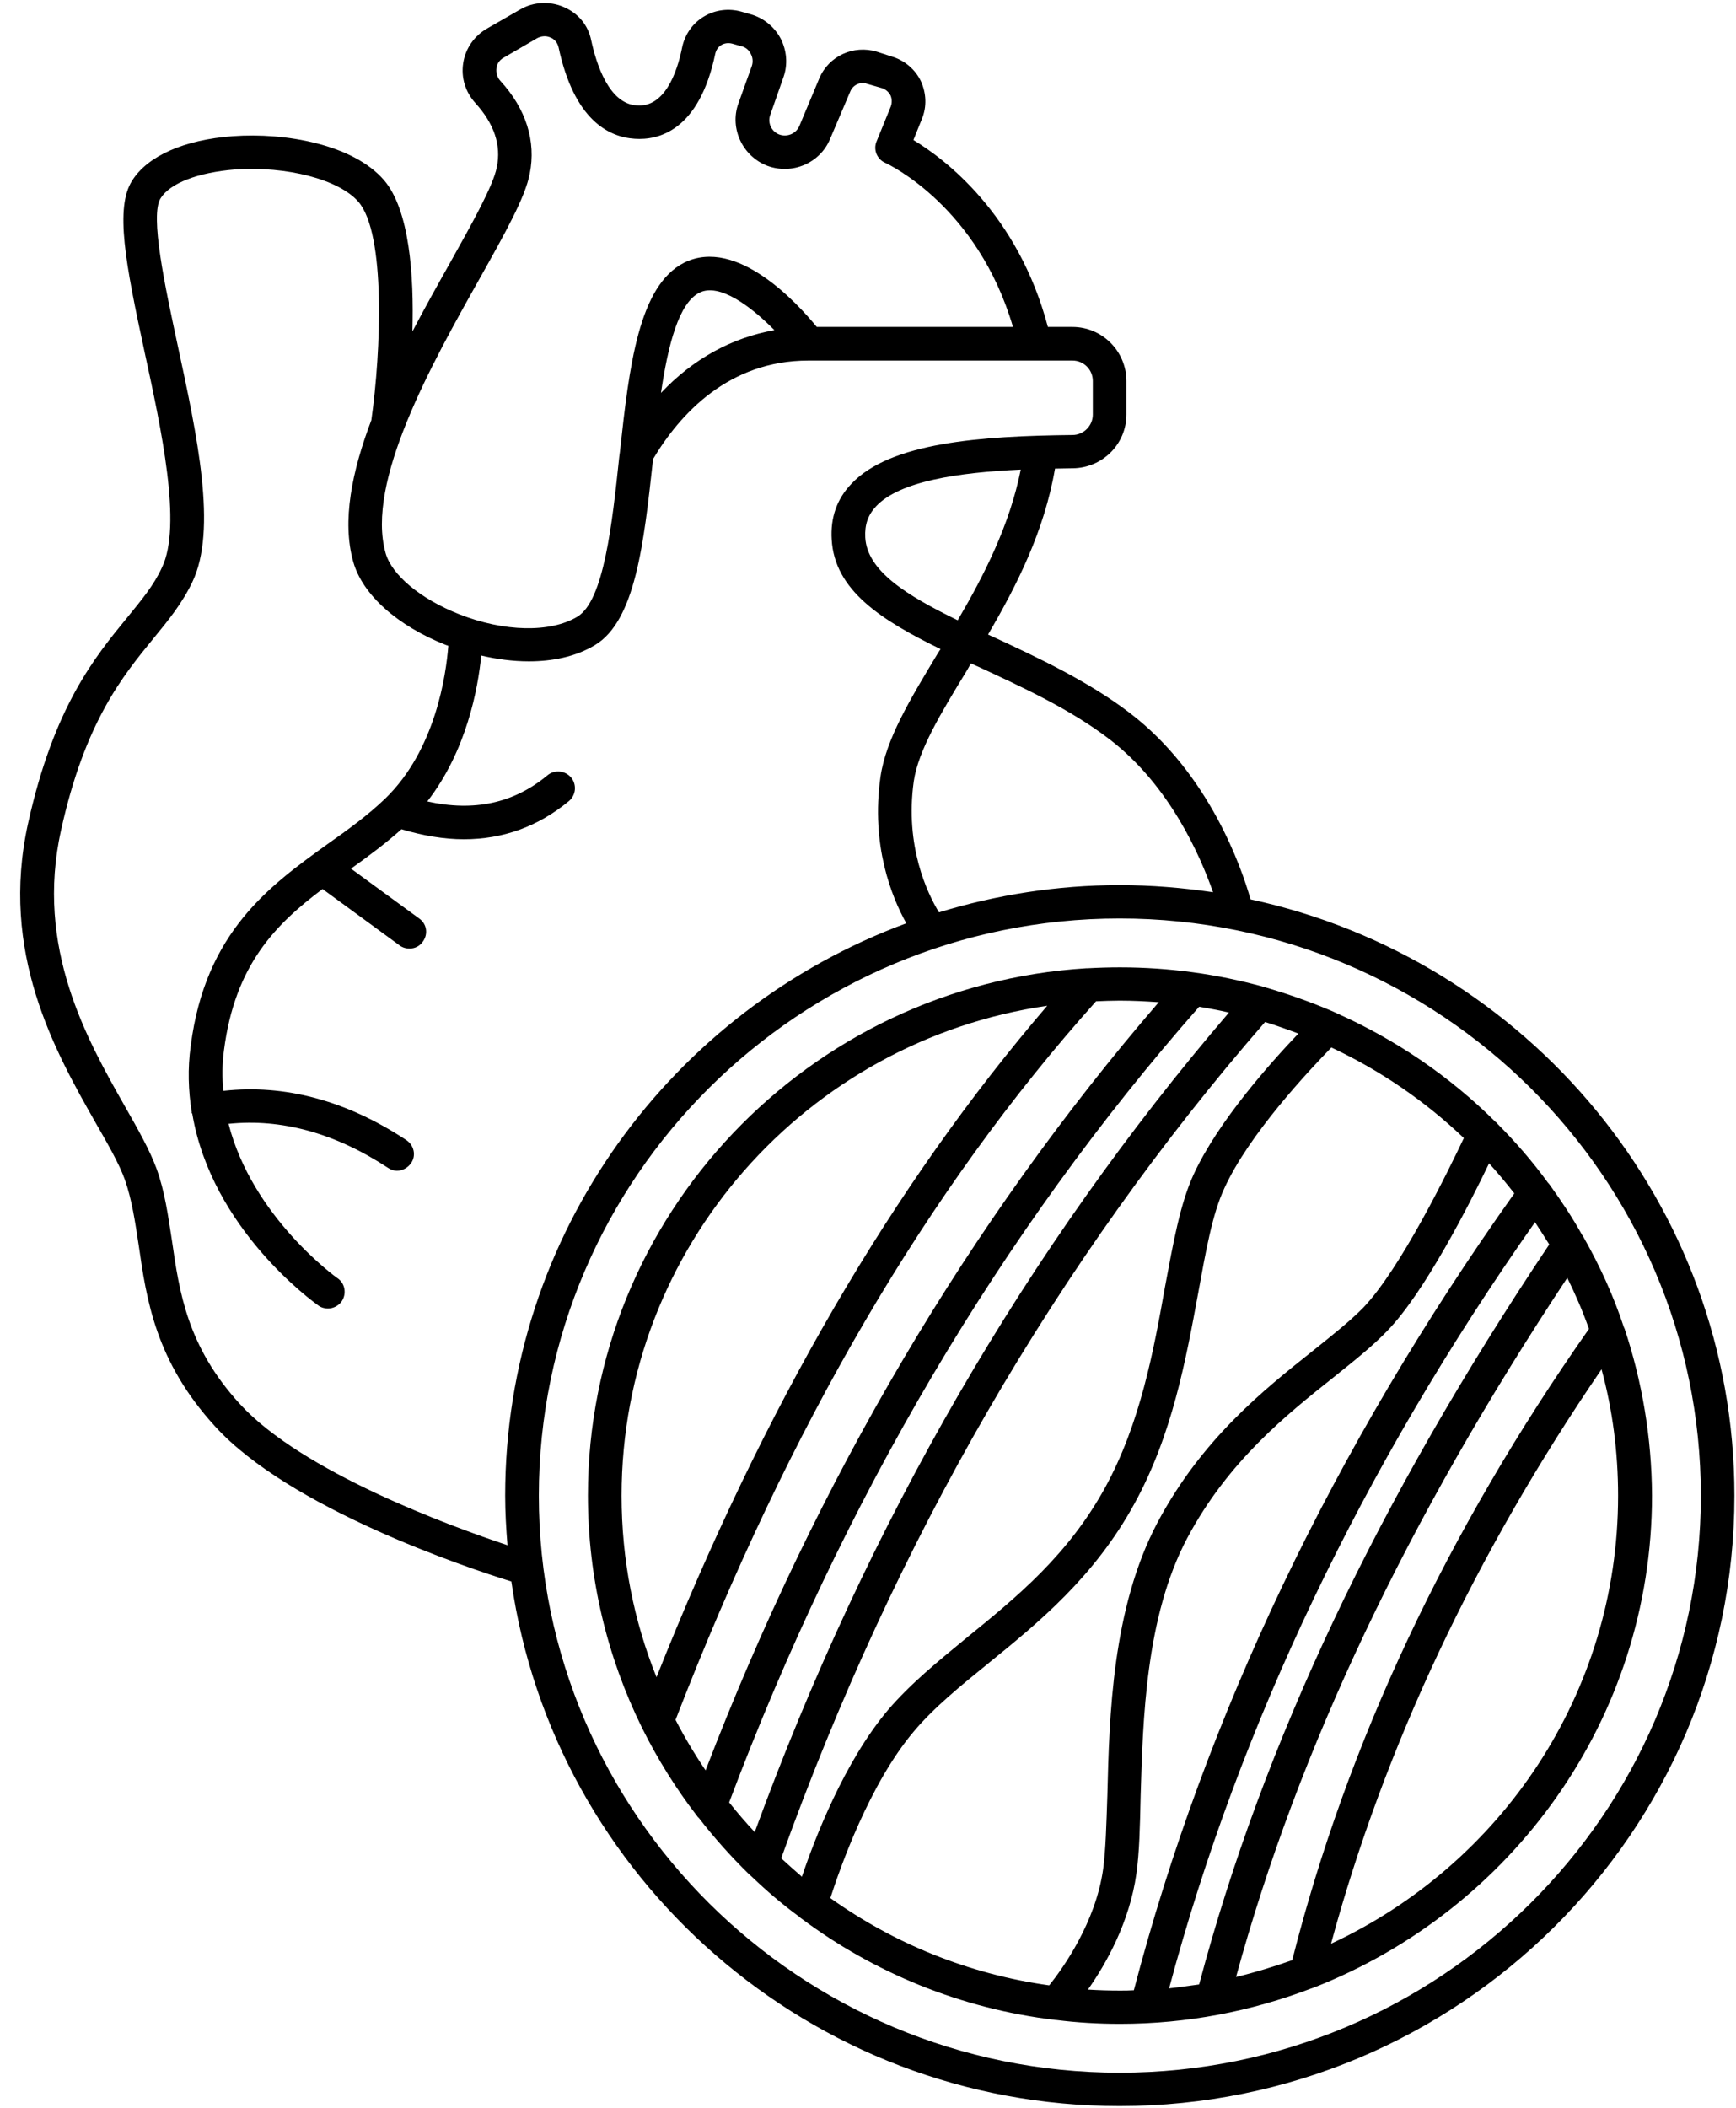 <svg xmlns="http://www.w3.org/2000/svg" xmlns:xlink="http://www.w3.org/1999/xlink" zoomAndPan="magnify" preserveAspectRatio="xMidYMid meet" version="1.0" viewBox="0 0 20.98 25.46"><defs><clipPath id="b2f83475c2"><path d="M 0 0 L 20.98 0 L 20.98 25.465 L 0 25.465 Z M 0 0 " clip-rule="nonzero"/></clipPath></defs><path fill="#000000" d="M 19.633 16.047 C 19.629 16.043 19.629 16.035 19.625 16.031 C 19.5 15.652 19.336 15.293 19.141 14.949 C 19.137 14.938 19.129 14.926 19.121 14.918 C 19.004 14.707 18.871 14.508 18.73 14.312 C 18.723 14.301 18.715 14.293 18.707 14.285 C 18.523 14.031 18.316 13.793 18.094 13.57 C 18.09 13.562 18.082 13.555 18.074 13.551 C 17.52 13 16.867 12.555 16.145 12.234 C 16.133 12.23 16.125 12.223 16.113 12.219 C 15.848 12.105 15.574 12.008 15.293 11.926 C 15.285 11.922 15.277 11.922 15.266 11.918 C 14.715 11.766 14.133 11.684 13.535 11.684 C 13.402 11.684 13.273 11.688 13.145 11.695 C 13.141 11.695 13.137 11.695 13.129 11.695 C 9.773 11.902 7.105 14.68 7.105 18.062 C 7.105 19.066 7.34 20.016 7.754 20.859 C 7.758 20.867 7.762 20.875 7.766 20.883 C 7.949 21.25 8.168 21.602 8.418 21.926 C 8.426 21.938 8.434 21.949 8.445 21.957 C 8.629 22.195 8.832 22.422 9.047 22.633 C 9.059 22.645 9.07 22.652 9.082 22.664 C 9.266 22.84 9.457 23.004 9.66 23.152 C 9.668 23.16 9.676 23.168 9.684 23.172 C 10.562 23.828 11.613 24.262 12.754 24.398 C 12.758 24.398 12.758 24.398 12.762 24.398 C 13.016 24.43 13.273 24.445 13.535 24.445 C 14.348 24.445 15.121 24.293 15.84 24.02 C 15.852 24.016 15.863 24.012 15.875 24.008 C 18.266 23.074 19.965 20.766 19.965 18.062 C 19.961 17.359 19.844 16.68 19.633 16.047 Z M 14.938 23.879 C 15.691 21.125 17.004 18.359 18.941 15.434 C 19.039 15.633 19.129 15.84 19.203 16.051 C 17.488 18.492 16.281 21.055 15.617 23.676 C 15.395 23.754 15.168 23.824 14.938 23.879 Z M 14.129 24.016 C 14.98 20.836 16.465 17.727 18.551 14.762 C 18.609 14.852 18.668 14.941 18.723 15.031 C 16.648 18.129 15.266 21.055 14.492 23.969 C 14.371 23.984 14.25 24.004 14.129 24.016 Z M 10.035 22.926 C 10.152 22.562 10.508 21.547 11.043 20.914 C 11.285 20.625 11.609 20.363 11.945 20.09 C 12.547 19.602 13.227 19.047 13.711 18.16 C 14.168 17.328 14.332 16.422 14.48 15.621 C 14.574 15.105 14.652 14.66 14.797 14.352 C 15.094 13.699 15.824 12.926 16.09 12.652 C 16.684 12.93 17.223 13.301 17.691 13.746 C 17.504 14.141 16.922 15.332 16.473 15.797 C 16.316 15.957 16.109 16.121 15.871 16.312 C 15.27 16.789 14.523 17.383 13.988 18.391 C 13.441 19.426 13.406 20.727 13.383 21.68 C 13.371 22.035 13.363 22.344 13.332 22.574 C 13.242 23.223 12.84 23.781 12.68 23.98 C 11.703 23.844 10.801 23.473 10.035 22.926 Z M 9.441 22.445 C 10.812 18.625 12.777 15.23 15.289 12.344 C 15.426 12.387 15.559 12.434 15.691 12.484 C 15.355 12.836 14.719 13.547 14.426 14.184 C 14.262 14.539 14.18 15.008 14.078 15.551 C 13.941 16.32 13.781 17.191 13.355 17.969 C 12.906 18.785 12.289 19.289 11.688 19.777 C 11.336 20.066 11 20.34 10.73 20.656 C 10.203 21.281 9.848 22.203 9.691 22.668 C 9.605 22.594 9.523 22.52 9.441 22.445 Z M 14.004 12.105 C 11.719 14.754 9.875 17.871 8.527 21.383 C 8.395 21.188 8.273 20.984 8.164 20.773 C 9.543 17.211 11.207 14.371 13.246 12.094 C 13.34 12.09 13.438 12.086 13.531 12.086 C 13.691 12.086 13.848 12.094 14.004 12.105 Z M 12.656 12.148 C 10.785 14.328 9.234 16.988 7.934 20.258 C 7.66 19.578 7.512 18.84 7.512 18.066 C 7.512 15.062 9.75 12.57 12.656 12.148 Z M 8.812 21.77 C 10.188 18.113 12.098 14.879 14.492 12.16 C 14.613 12.18 14.734 12.203 14.852 12.23 C 12.41 15.078 10.484 18.402 9.121 22.129 C 9.016 22.016 8.91 21.895 8.812 21.77 Z M 13.148 24.031 C 13.363 23.727 13.652 23.219 13.734 22.629 C 13.77 22.375 13.777 22.059 13.785 21.688 C 13.812 20.777 13.844 19.527 14.348 18.578 C 14.844 17.645 15.555 17.082 16.125 16.629 C 16.363 16.438 16.59 16.258 16.766 16.074 C 17.215 15.613 17.754 14.555 17.996 14.051 C 18.102 14.168 18.203 14.289 18.301 14.414 C 16.113 17.492 14.57 20.727 13.703 24.039 C 13.645 24.043 13.59 24.043 13.531 24.043 C 13.402 24.043 13.277 24.039 13.148 24.031 Z M 16.086 23.477 C 16.73 21.102 17.828 18.77 19.355 16.539 C 19.488 17.027 19.555 17.539 19.555 18.066 C 19.555 20.457 18.137 22.523 16.086 23.477 Z M 16.086 23.477 " fill-opacity="1" fill-rule="nonzero"/><g clip-path="url(#b2f83475c2)"><path fill="#000000" d="M 15.113 10.863 C 15.008 10.488 14.613 9.344 13.656 8.613 C 13.152 8.227 12.539 7.941 12 7.691 C 11.98 7.684 11.961 7.672 11.941 7.664 C 12.289 7.07 12.621 6.414 12.75 5.66 C 12.824 5.66 12.895 5.656 12.965 5.656 C 13.324 5.652 13.613 5.363 13.613 5.008 L 13.613 4.602 C 13.613 4.242 13.32 3.949 12.961 3.949 L 12.664 3.949 C 12.301 2.578 11.414 1.918 11.039 1.691 L 11.141 1.438 C 11.203 1.289 11.195 1.125 11.129 0.98 C 11.062 0.84 10.934 0.73 10.781 0.684 L 10.598 0.625 C 10.316 0.539 10.016 0.676 9.902 0.945 L 9.66 1.523 C 9.621 1.613 9.516 1.66 9.418 1.625 C 9.324 1.59 9.273 1.484 9.309 1.387 L 9.469 0.93 C 9.523 0.777 9.508 0.609 9.434 0.465 C 9.359 0.324 9.227 0.215 9.07 0.172 L 8.961 0.141 C 8.809 0.098 8.645 0.117 8.508 0.199 C 8.375 0.277 8.281 0.41 8.246 0.562 C 8.18 0.898 8.023 1.301 7.695 1.273 C 7.359 1.254 7.207 0.773 7.145 0.488 C 7.109 0.305 6.988 0.16 6.816 0.086 C 6.648 0.012 6.449 0.02 6.289 0.113 L 5.887 0.344 C 5.73 0.434 5.625 0.586 5.598 0.762 C 5.57 0.938 5.625 1.113 5.746 1.246 C 5.973 1.496 6.059 1.754 6.004 2.02 C 5.961 2.242 5.707 2.695 5.438 3.176 C 5.289 3.441 5.133 3.719 4.984 4.004 C 5.004 3.324 4.949 2.535 4.641 2.176 C 4.27 1.746 3.453 1.598 2.812 1.645 C 2.227 1.688 1.785 1.883 1.598 2.18 C 1.387 2.508 1.516 3.18 1.746 4.246 C 1.949 5.18 2.203 6.348 1.957 6.855 C 1.859 7.07 1.711 7.246 1.539 7.457 C 1.145 7.938 0.652 8.535 0.34 9.941 C -0.008 11.508 0.664 12.695 1.156 13.562 C 1.309 13.828 1.441 14.059 1.508 14.246 C 1.594 14.488 1.633 14.758 1.676 15.039 C 1.77 15.695 1.879 16.441 2.598 17.227 C 3.5 18.219 5.637 18.934 6.18 19.102 C 6.691 22.68 9.793 25.438 13.531 25.438 C 17.629 25.438 20.961 22.129 20.961 18.066 C 20.961 14.539 18.453 11.582 15.113 10.863 Z M 11.828 8.055 C 12.375 8.309 12.941 8.57 13.41 8.93 C 14.133 9.484 14.504 10.332 14.66 10.777 C 14.293 10.723 13.914 10.691 13.531 10.691 C 12.773 10.691 12.039 10.809 11.348 11.02 C 11.207 10.789 10.934 10.219 11.043 9.438 C 11.098 9.062 11.371 8.613 11.688 8.094 C 11.703 8.066 11.719 8.039 11.734 8.012 C 11.766 8.027 11.797 8.043 11.828 8.055 Z M 11.574 7.492 C 10.957 7.191 10.48 6.898 10.457 6.492 C 10.449 6.34 10.488 6.223 10.586 6.117 C 10.871 5.812 11.578 5.707 12.336 5.672 C 12.203 6.34 11.895 6.945 11.574 7.492 Z M 5.793 3.371 C 6.102 2.82 6.348 2.383 6.402 2.098 C 6.48 1.707 6.359 1.316 6.047 0.977 C 6.008 0.934 5.992 0.879 6 0.82 C 6.004 0.789 6.023 0.73 6.09 0.695 L 6.492 0.461 C 6.543 0.434 6.602 0.43 6.652 0.453 C 6.684 0.465 6.734 0.5 6.75 0.57 C 6.938 1.449 7.355 1.656 7.672 1.676 C 7.953 1.695 8.449 1.586 8.645 0.645 C 8.656 0.602 8.68 0.566 8.719 0.543 C 8.758 0.52 8.805 0.516 8.848 0.527 L 8.961 0.559 C 9.012 0.57 9.051 0.605 9.074 0.652 C 9.098 0.695 9.102 0.75 9.086 0.797 L 8.922 1.254 C 8.816 1.555 8.977 1.891 9.277 2.004 C 9.578 2.113 9.91 1.969 10.031 1.68 L 10.277 1.102 C 10.309 1.027 10.395 0.984 10.477 1.012 L 10.664 1.066 C 10.707 1.082 10.742 1.113 10.762 1.152 C 10.781 1.195 10.781 1.242 10.766 1.285 L 10.594 1.707 C 10.551 1.805 10.598 1.922 10.695 1.965 C 10.746 1.988 11.816 2.496 12.242 3.949 L 9.871 3.949 C 9.641 3.668 8.906 2.859 8.27 3.172 C 7.719 3.449 7.605 4.418 7.492 5.457 C 7.488 5.477 7.488 5.496 7.484 5.516 C 7.398 6.332 7.297 7.258 6.977 7.449 C 6.652 7.645 6.09 7.633 5.547 7.418 C 5.082 7.234 4.734 6.945 4.66 6.68 C 4.418 5.824 5.211 4.406 5.793 3.371 Z M 9.359 3.988 C 8.844 4.078 8.375 4.336 7.988 4.746 C 8.074 4.164 8.203 3.66 8.453 3.535 C 8.695 3.414 9.078 3.703 9.359 3.988 Z M 2.898 16.957 C 2.262 16.262 2.168 15.609 2.078 14.984 C 2.031 14.68 1.992 14.391 1.891 14.113 C 1.809 13.891 1.672 13.648 1.512 13.367 C 1.051 12.555 0.422 11.445 0.738 10.027 C 1.027 8.715 1.488 8.16 1.855 7.711 C 2.035 7.492 2.203 7.285 2.324 7.031 C 2.629 6.398 2.383 5.262 2.145 4.16 C 1.996 3.465 1.809 2.602 1.941 2.395 C 2.055 2.211 2.398 2.082 2.84 2.047 C 3.469 2.004 4.098 2.168 4.332 2.438 C 4.664 2.824 4.605 4.246 4.488 5.074 C 4.254 5.691 4.129 6.293 4.27 6.789 C 4.383 7.184 4.801 7.559 5.395 7.793 C 5.402 7.793 5.41 7.797 5.418 7.801 C 5.391 8.145 5.266 9.055 4.656 9.645 C 4.445 9.848 4.207 10.02 3.953 10.199 C 3.266 10.695 2.48 11.254 2.305 12.633 C 2.266 12.91 2.277 13.176 2.316 13.426 C 2.32 13.43 2.316 13.434 2.316 13.441 C 2.32 13.445 2.32 13.449 2.324 13.453 C 2.559 14.844 3.785 15.723 3.844 15.766 C 3.879 15.793 3.922 15.805 3.961 15.805 C 4.027 15.805 4.09 15.773 4.129 15.719 C 4.191 15.629 4.172 15.5 4.078 15.438 C 4.066 15.43 3.051 14.703 2.762 13.574 C 3.398 13.508 4.047 13.684 4.688 14.105 C 4.723 14.129 4.762 14.141 4.797 14.141 C 4.863 14.141 4.93 14.105 4.969 14.047 C 5.031 13.957 5.004 13.832 4.91 13.77 C 4.18 13.289 3.438 13.094 2.699 13.176 C 2.684 13.016 2.684 12.852 2.707 12.684 C 2.84 11.652 3.332 11.164 3.898 10.738 L 4.828 11.418 C 4.863 11.445 4.906 11.457 4.949 11.457 C 5.012 11.457 5.07 11.43 5.109 11.375 C 5.176 11.285 5.16 11.16 5.066 11.094 L 4.242 10.492 C 4.449 10.344 4.656 10.191 4.852 10.016 C 5.113 10.094 5.367 10.137 5.605 10.137 C 6.078 10.137 6.504 9.984 6.875 9.676 C 6.961 9.605 6.973 9.477 6.902 9.391 C 6.828 9.305 6.699 9.293 6.613 9.367 C 6.207 9.703 5.727 9.805 5.164 9.68 C 5.641 9.066 5.777 8.312 5.816 7.918 C 6 7.961 6.195 7.988 6.391 7.988 C 6.672 7.988 6.953 7.934 7.188 7.793 C 7.68 7.5 7.781 6.559 7.891 5.559 C 7.891 5.555 7.891 5.551 7.891 5.547 C 8.219 4.996 8.809 4.355 9.77 4.355 L 12.961 4.355 C 13.098 4.355 13.207 4.465 13.207 4.602 L 13.207 5.008 C 13.207 5.141 13.098 5.254 12.961 5.254 C 11.852 5.266 10.758 5.344 10.289 5.844 C 10.113 6.027 10.035 6.254 10.051 6.516 C 10.086 7.129 10.645 7.488 11.367 7.84 C 11.355 7.855 11.348 7.871 11.336 7.887 C 11 8.445 10.707 8.926 10.641 9.383 C 10.523 10.211 10.777 10.836 10.953 11.152 C 8.125 12.195 6.105 14.898 6.105 18.066 C 6.105 18.266 6.117 18.465 6.133 18.664 C 5.434 18.43 3.652 17.781 2.898 16.957 Z M 13.531 25.035 C 9.664 25.035 6.512 21.906 6.512 18.066 C 6.512 14.223 9.664 11.094 13.531 11.094 C 17.402 11.094 20.555 14.223 20.555 18.066 C 20.555 21.906 17.402 25.035 13.531 25.035 Z M 13.531 25.035 " fill-opacity="1" fill-rule="nonzero"/></g></svg>